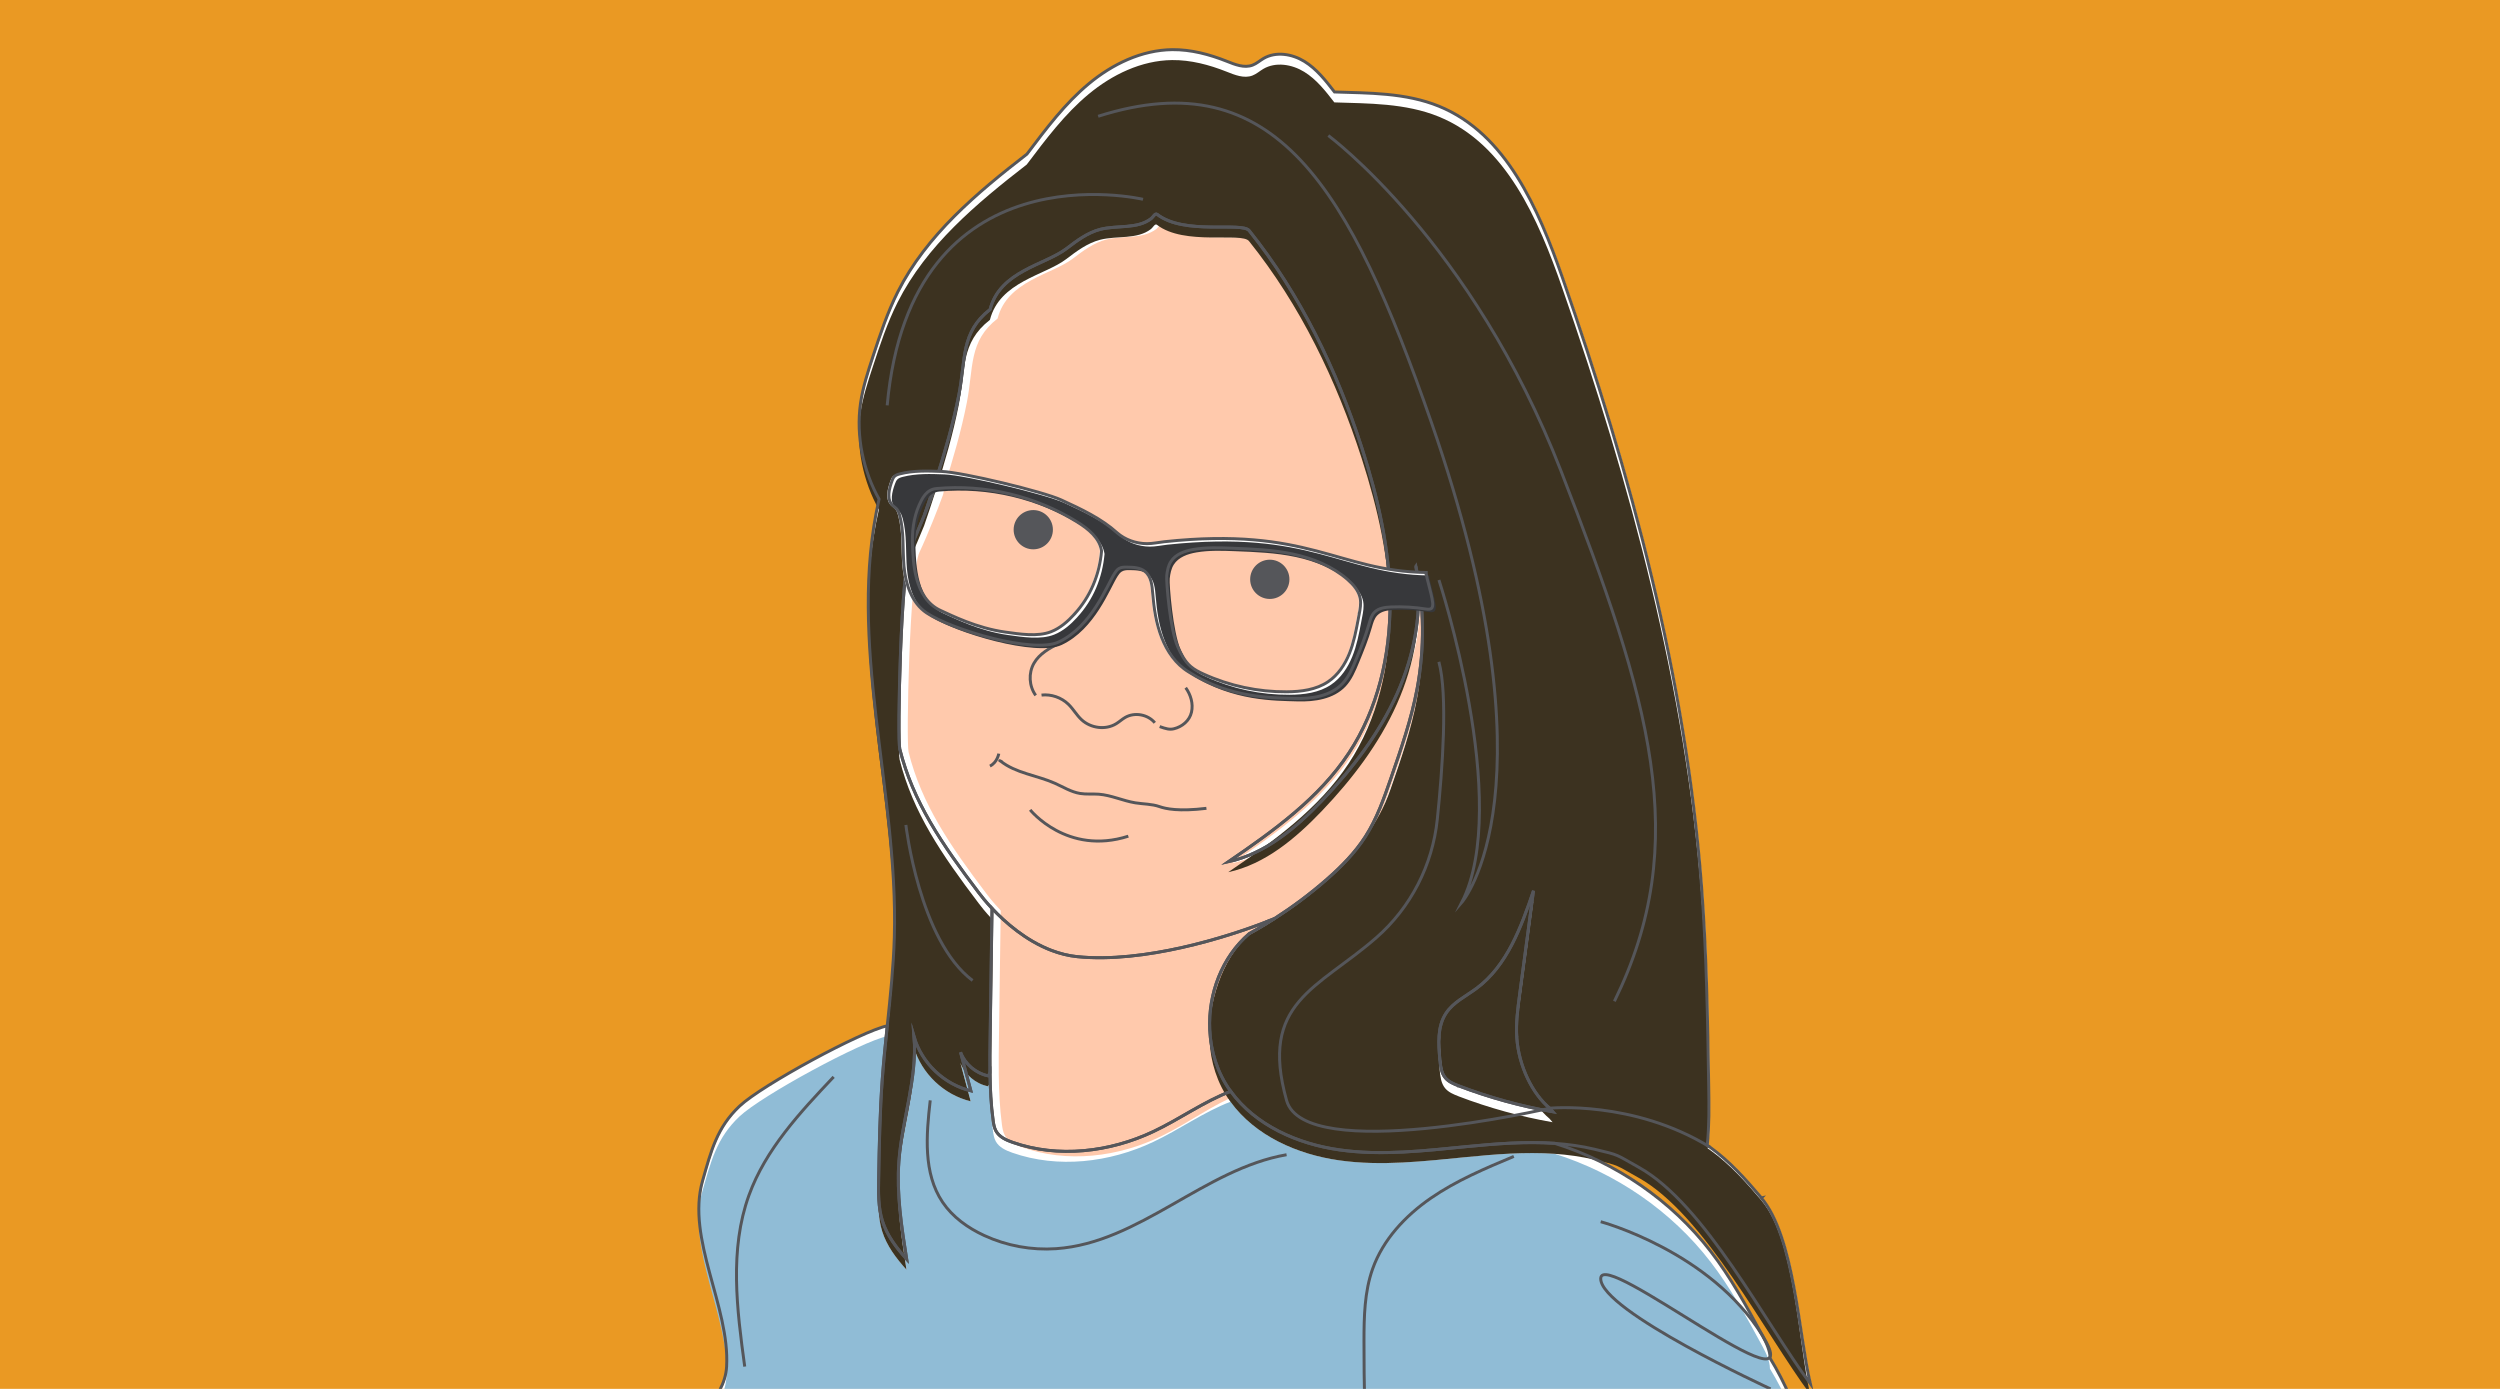 <?xml version="1.0" encoding="UTF-8"?>
<svg id="Layer_1" xmlns="http://www.w3.org/2000/svg" xmlns:xlink="http://www.w3.org/1999/xlink" version="1.1" viewBox="0 0 841.89 467.72">
  <!-- Generator: Adobe Illustrator 29.0.0, SVG Export Plug-In . SVG Version: 2.1.0 Build 186)  -->
  <defs>
    <style>
      .st0, .st1 {
        fill: none;
      }

      .st1, .st2 {
        stroke: #55565a;
        stroke-miterlimit: 10;
      }

      .st3 {
        fill: #ea9923;
      }

      .st4 {
        fill: #ffc9ac;
      }

      .st5 {
        fill: #37383b;
      }

      .st6 {
        fill: #fff;
      }

      .st7 {
        fill: #90bcd6;
      }

      .st2 {
        fill: #55565a;
      }

      .st8 {
        fill: #3c3220;
      }

      .st9 {
        clip-path: url(#clippath);
      }
    </style>
    <clipPath id="clippath">
      <rect class="st0" y="0" width="841.89" height="467.72"/>
    </clipPath>
  </defs>
  <g class="st9">
    <rect class="st3" y="0" width="841.89" height="467.72"/>
    <g>
      <rect class="st8" x="471.7" y="293.65" width="67.35" height="92.6"/>
      <g>
        <path class="st6" d="M315.53,161.85c-1.26,3.92-2.56,7.81-3.87,11.66,1.34-3.32,2.61-6.6,3.47-8.97.24-.65.35-1.58.41-2.69h-.01Z"/>
        <path class="st6" d="M426.35,311.34c1.09-.66,2.18-1.34,3.27-2.04-.81.34-1.7.7-2.68,1.08-.2.32-.4.64-.6.96h.01Z"/>
        <path class="st6" d="M477.19,190.67c2.47,14.47-.34,29.55-6.34,42.95-5.99,13.4-15.05,25.26-25.18,35.88-8.82,9.25-19.11,17.97-31.61,20.69,15.14-10.36,30.49-21.33,40.59-36.65,9.76-14.81,13.89-32.86,13.85-50.6s-4.04-35.26-9.5-52.14c-8.49-26.28-20.67-51.59-37.94-73.14-2.47-3.08-21.79,1.68-31.02-5.5-.65-.5-1.34.93-1.98,1.44-4.69,3.62-11.43,2.15-17.17,3.63-4.26,1.1-7.89,3.84-11.39,6.51-7.16,5.47-22.4,7.53-25.68,20.45-9.97,7.74-8.17,16.82-10.52,28.75-1.86,9.48-4.67,19.26-7.77,28.91-.05,1.1-.17,2.04-.41,2.69-.86,2.37-2.12,5.65-3.47,8.97-1.57,3.88-3.24,7.82-4.52,10.48-3.47,7.23-4.58,64.9-3.73,68.28,4.42,17.69,14.11,31.9,26.63,48.4.78,1.05,2.3,2.97,4.42,5.24,4.4,4.69,11.42,10.89,20.06,14.16,2.74,1.04,5.64,1.79,8.67,2.1,22.39,2.26,50.5-6.6,63.76-11.78.98-.38,1.87-.74,2.68-1.08,6.04-3.87,12.07-8.35,17.71-13.3,4.83-4.24,9.4-8.87,12.87-14.29,3.86-6.03,6.23-12.86,8.58-19.62,3.44-9.94,6.9-19.92,8.84-30.25,2.54-13.58,2.39-27.65-.43-41.17h0Z"/>
        <path class="st6" d="M606.8,492.79c2.35-1.77,1.98-5.36,1.24-8.21-2.48-9.59-6.43-18.75-11.57-27.2,0-2.56-1.29-5.26-2.56-7.6-5.32-9.76-10.66-19.57-17.45-28.37-13.22-17.15-31.9-29.93-52.55-36.4-9.77-.66-19.7.13-29.48,1.09-14.3,1.4-28.75,3.14-42.97,1.12-14.1-2-28.24-8.22-36.62-19.72-9.09,3.48-17.21,9.38-26.07,13.56-14.69,6.94-32.05,9-47.39,3.63-2.19-.76-4.48-1.81-5.6-3.83-.59-1.07-.79-2.31-.96-3.53-.73-5.32-.99-10.69-1.05-16.06-.16.37-.36.71-.64,1.01-4.16-.86-7.78-3.96-9.27-7.93,1.16,4.33,2.32,8.66,3.48,12.99-8.97-2.13-16.55-9.34-19.13-18.19,1.11,14.04-4.05,27.79-5.1,41.83-.83,11.05.89,22.11,2.61,33.06-3.44-3.8-6.63-8-8.17-12.89-1.43-4.54-1.36-9.4-1.27-14.17.2-11.28.41-22.58,1.24-33.83.44-5.91,1.05-11.81,1.66-17.71-8.62,1.82-42.12,19.89-49.72,27.03-7.67,7.22-9.62,15.1-12.5,25.23-5.54,19.47,9.23,42.29,8.11,62.5-.64,11.45-12.55,19.17-19.08,28.6-6.52,9.43-14.14,18.14-19.84,30.9,53.76-5.82,107.86-8.58,161.93-8.07,50.23.48,100.44,3.8,150.66,2.86,20.1-.37,40.18-1.43,60.25-2.48,11.54-.61,23.08-1.21,35.07.54-2.41-6.97-7.61-19.99-7.25-19.77h0Z"/>
        <path class="st6" d="M363.19,322.17c-3.03-.31-5.93-1.06-8.67-2.1-8.64-3.28-15.66-9.48-20.06-14.16-.17,11.67-.34,23.34-.51,35.01-.04,2.83-.08,5.66-.12,8.48-.06,3.95-.11,7.91-.06,11.87.07,5.37.33,10.74,1.05,16.06.17,1.21.37,2.46.96,3.53,1.12,2.03,3.42,3.07,5.6,3.83,15.34,5.36,32.69,3.31,47.39-3.63,8.86-4.18,16.98-10.08,26.07-13.56-.07-.1-.15-.19-.22-.29-4.27-5.97-6.5-13.15-6.84-20.45-.56-12.07,4.07-24.48,13.29-32.36,1.75-.95,3.52-1.99,5.29-3.06.19-.32.4-.64.6-.96-13.25,5.19-41.37,14.05-63.76,11.78h0Z"/>
        <path class="st6" d="M593.56,403.39c-5.29-6.23-10.78-12.4-17.43-17.15-.27-.19-.55-.37-.83-.55.7-6.56.61-13.24.5-19.85-.36-22.58-.72-45.19-2.44-67.71-5.34-70.02-23.74-138.47-46.87-204.78-8.04-23.06-18.9-48.33-41.51-57.57-11.27-4.61-23.85-4.42-35.2-4.81-2.96-3.83-6.01-7.75-10.14-10.29-4.12-2.54-9.62-3.44-13.79-.98-1.23.73-2.31,1.72-3.65,2.23-2.81,1.08-5.92-.2-8.72-1.31-5.84-2.32-12.04-3.96-18.32-3.9-10.34.11-20.21,4.9-28.16,11.51-7.95,6.61-14.24,14.97-20.8,23.67-16.9,13.09-33.85,27.3-43.48,46.39-3.5,6.94-5.94,14.36-8.37,21.75-1.7,5.17-3.4,10.37-4.18,15.75-1.62,11.21,1,22.99,6.24,32.3-10.99,48.14,6.53,98.06,5.14,147.41-.28,10.02-1.34,19.98-2.39,29.96-.62,5.9-1.23,11.8-1.66,17.71-.83,11.26-1.04,22.55-1.24,33.83-.09,4.76-.16,9.62,1.27,14.17,1.54,4.89,4.73,9.09,8.17,12.89-1.72-10.95-3.44-22.01-2.61-33.06,1.06-14.04,6.22-27.79,5.1-41.83,2.58,8.85,10.16,16.05,19.13,18.19-1.16-4.33-2.32-8.66-3.48-12.99,1.49,3.98,5.11,7.08,9.27,7.93.28-.3.48-.64.64-1.01-.05-3.96,0-7.92.06-11.87.04-2.83.08-5.66.12-8.48.17-11.67.34-23.34.51-35.01-2.13-2.27-3.64-4.18-4.42-5.24-12.52-16.5-22.21-30.71-26.63-48.4-.84-3.38.27-61.05,3.73-68.28,1.27-2.65,2.95-6.6,4.52-10.48,1.31-3.85,2.62-7.74,3.87-11.66,3.1-9.65,5.91-19.42,7.77-28.91,2.35-11.93.54-21.01,10.52-28.75,3.28-12.92,18.52-14.98,25.68-20.45,3.5-2.67,7.13-5.4,11.39-6.51,5.74-1.48,12.48,0,17.17-3.63.65-.5,1.34-1.94,1.98-1.44,9.23,7.18,28.55,2.41,31.02,5.5,17.27,21.55,29.45,46.86,37.94,73.14,5.45,16.88,9.46,34.4,9.5,52.14s-4.09,35.78-13.85,50.6c-10.09,15.33-25.44,26.29-40.59,36.65,12.49-2.71,22.78-11.44,31.61-20.69,10.14-10.63,19.19-22.48,25.18-35.88,5.99-13.4,8.81-28.48,6.34-42.95,2.82,13.52,2.97,27.59.43,41.17-1.93,10.34-5.39,20.32-8.84,30.25-2.34,6.76-4.72,13.59-8.58,19.62-3.47,5.42-8.04,10.04-12.87,14.29-5.63,4.95-11.67,9.43-17.71,13.3-1.09.7-2.18,1.38-3.27,2.04-1.77,1.07-3.54,2.1-5.29,3.06-9.22,7.88-13.85,20.3-13.29,32.36.34,7.3,2.57,14.48,6.84,20.45.07.1.15.19.22.29,8.38,11.5,22.51,17.72,36.62,19.72,14.22,2.02,28.67.28,42.97-1.12,9.78-.96,19.71-1.75,29.48-1.09,4.51.31,8.98.92,13.4,1.97,8.85,2.11,7,1.67,14.95,6.09,22.22,12.36,42.6,52.5,57.78,72.9-3.91-16.69-5.39-49.49-16.48-62.57l.03-.03ZM491.61,365.67c-1.67-.64-3.39-1.35-4.53-2.73-1.34-1.63-1.6-3.87-1.8-5.97-.52-5.4-.92-11.28,2.08-15.79,2.44-3.67,6.64-5.67,10.19-8.29,10.39-7.68,15.09-20.68,19.24-32.91-1.55,11.61-3.1,23.22-4.65,34.83-.65,4.85-1.3,9.74-.97,14.62.65,9.64,5.28,18.95,11.08,23.78.33.42.67.82,1.03,1.2-10.8-1.9-21.42-4.82-31.66-8.73h0Z"/>
      </g>
      <g>
        <path class="st0" d="M315.09,165.36c-1.26,3.92-2.56,7.81-3.87,11.66,1.34-3.32,2.61-6.6,3.47-8.97.24-.65.35-1.58.41-2.69h-.01Z"/>
        <path class="st0" d="M425.92,314.86c1.09-.66,2.18-1.34,3.27-2.04-.81.34-1.7.7-2.68,1.08-.2.32-.4.64-.6.96h.01Z"/>
        <path class="st0" d="M510.73,352.93c-.33-4.88.32-9.77.97-14.62,1.55-11.61,3.1-23.22,4.65-34.83-4.16,12.23-8.86,25.23-19.24,32.91-3.54,2.62-7.75,4.62-10.19,8.29-3,4.52-2.6,10.4-2.08,15.79.2,2.1.46,4.34,1.8,5.97,1.13,1.38,2.86,2.09,4.53,2.73,10.24,3.91,20.86,6.83,31.66,8.73-.35-.39-.7-.78-1.03-1.2-5.8-4.84-10.43-14.15-11.08-23.78h.01Z"/>
        <path class="st4" d="M477.31,192.52c2.44,14.27-.34,29.13-6.25,42.35-5.91,13.22-14.84,24.9-24.83,35.38-8.7,9.12-18.84,17.72-31.16,20.4,14.93-10.22,30.07-21.03,40.02-36.14,9.62-14.61,13.69-32.4,13.66-49.89s-3.99-34.77-9.37-51.41c-8.37-25.91-20.38-50.86-37.41-72.11-2.44-3.04-21.48,1.66-30.58-5.42-.64-.5-1.32.92-1.96,1.42-4.62,3.57-11.27,2.12-16.93,3.58-4.2,1.09-7.78,3.78-11.23,6.42-7.06,5.39-22.08,7.42-25.32,20.16-9.83,7.63-8.05,16.58-10.37,28.35-1.84,9.35-4.61,18.99-7.66,28.5-.05,1.09-.17,2.01-.4,2.65-.85,2.34-2.09,5.57-3.42,8.85-1.55,3.82-3.2,7.71-4.45,10.33-3.42,7.13-4.51,63.99-3.68,67.33,4.36,17.44,13.91,31.45,26.25,47.72.77,1.04,2.26,2.93,4.36,5.16,4.33,4.62,11.26,10.74,19.78,13.97,2.7,1.03,5.56,1.77,8.55,2.07,22.07,2.23,49.79-6.5,62.86-11.62.96-.38,1.84-.73,2.64-1.06,5.95-3.82,11.9-8.23,17.46-13.11,4.76-4.19,9.27-8.75,12.69-14.09,3.8-5.94,6.15-12.68,8.46-19.35,3.4-9.8,6.8-19.64,8.71-29.83,2.5-13.39,2.36-27.26-.42-40.59v-.02Z"/>
        <path class="st7" d="M606.36,496.3c2.35-1.77,1.98-5.36,1.24-8.21-2.48-9.59-6.43-18.75-11.57-27.2,0-2.56-1.29-5.26-2.56-7.6-5.32-9.76-10.66-19.57-17.45-28.37-13.22-17.15-31.9-29.93-52.55-36.4-9.77-.66-19.7.13-29.48,1.09-14.3,1.4-28.75,3.14-42.97,1.12-14.1-2-28.24-8.22-36.62-19.72-9.09,3.48-17.21,9.38-26.07,13.56-14.69,6.94-32.05,9-47.39,3.63-2.19-.76-4.48-1.81-5.6-3.83-.59-1.07-.79-2.31-.96-3.53-.73-5.32-.99-10.69-1.05-16.06-.16.37-.36.71-.64,1.01-4.16-.86-7.78-3.96-9.27-7.93,1.16,4.33,2.32,8.66,3.48,12.99-8.97-2.13-16.55-9.34-19.13-18.19,1.11,14.04-4.05,27.79-5.1,41.83-.83,11.05.89,22.11,2.61,33.06-3.44-3.8-6.63-8-8.17-12.89-1.43-4.54-1.36-9.4-1.27-14.17.2-11.28.41-22.58,1.24-33.83.44-5.91,1.05-11.81,1.66-17.71-8.62,1.82-42.12,19.89-49.72,27.03-7.67,7.22-9.62,15.1-12.5,25.23-5.54,19.47,9.23,42.29,8.11,62.5-.64,11.45-12.55,19.17-19.08,28.6-6.52,9.43-14.14,18.14-19.84,30.9,53.76-5.82,107.86-8.58,161.93-8.07,50.23.48,100.44,3.8,150.66,2.86,20.1-.37,40.18-1.43,60.25-2.48,11.54-.61,23.08-1.21,35.07.54-2.41-6.97-7.61-19.99-7.25-19.77h0Z"/>
        <path class="st4" d="M365.76,321.4c-3.03-.32-5.93-1.1-8.67-2.18-8.64-3.4-15.66-9.83-20.06-14.7-.17,12.11-.34,24.22-.51,36.33-.04,2.93-.08,5.87-.12,8.8-.06,4.1-.11,8.21-.06,12.31.07,5.58.33,11.14,1.05,16.66.17,1.26.37,2.55.96,3.66,1.12,2.1,3.42,3.18,5.6,3.98,15.34,5.56,32.69,3.43,47.39-3.77,8.86-4.34,16.98-10.45,26.07-14.07-.07-.1-.15-.2-.22-.3-4.27-6.2-6.5-13.64-6.84-21.22-.56-12.52,4.07-25.4,13.29-33.58,1.75-.99,3.52-2.06,5.29-3.17.19-.34.4-.66.6-1-13.25,5.38-41.37,14.58-63.76,12.23v.02Z"/>
        <path class="st8" d="M593.34,404.45c-5.29-6.23-10.78-12.4-17.43-17.15-.27-.19-.55-.37-.83-.55.7-6.56.38-10.78.28-17.4-.36-22.58-.72-45.19-2.44-67.71-5.34-70.02-23.74-138.47-46.87-204.78-8.04-23.06-18.9-48.33-41.51-57.57-11.27-4.61-23.85-4.42-35.2-4.81-2.96-3.83-6.01-7.75-10.14-10.29-4.12-2.54-9.62-3.44-13.79-.98-1.23.73-2.31,1.72-3.65,2.23-2.81,1.08-5.92-.2-8.72-1.31-5.84-2.32-12.04-3.96-18.32-3.9-10.34.11-20.21,4.9-28.16,11.51-7.95,6.61-14.24,14.97-20.8,23.67-16.9,13.09-33.85,27.3-43.48,46.39-3.5,6.94-5.94,14.36-8.37,21.75-1.7,5.17-3.4,10.37-4.18,15.75-1.62,11.21,1,22.99,6.24,32.3-10.99,48.14,6.53,98.06,5.14,147.41-.28,10.02-1.34,19.98-2.39,29.96-.62,5.9-1.23,11.8-1.66,17.71-.83,11.26-1.04,22.55-1.24,33.83-.09,4.76-.16,9.62,1.27,14.17,1.54,4.89,4.73,9.09,8.17,12.89-1.72-10.95-3.44-22.01-2.61-33.06,1.06-14.04,6.22-27.79,5.1-41.83,2.58,8.85,10.16,16.05,19.13,18.19-1.16-4.33-2.32-8.66-3.48-12.99,1.49,3.98,5.11,7.08,9.27,7.93.28-.3.48-.64.64-1.01-.05-3.96,0-7.92.06-11.87.04-2.83.08-5.66.12-8.48.17-11.67.34-23.34.51-35.01-2.13-2.27-3.64-4.18-4.42-5.24-12.52-16.5-22.21-30.71-26.63-48.4-.84-3.38.27-61.05,3.73-68.28,1.27-2.65,2.95-6.6,4.52-10.48,1.31-3.85,2.62-7.74,3.87-11.66,3.1-9.65,5.91-19.42,7.77-28.91,2.35-11.93.54-21.01,10.52-28.75,3.28-12.92,18.52-14.98,25.68-20.45,3.5-2.67,7.13-5.4,11.39-6.51,5.74-1.48,12.48,0,17.17-3.63.65-.5,1.34-1.94,1.98-1.44,9.23,7.18,28.55,2.41,31.02,5.5,17.27,21.55,29.45,46.86,37.94,73.14,5.45,16.88,9.46,34.4,9.5,52.14s-4.09,35.78-13.85,50.6c-10.09,15.33-25.44,26.29-40.59,36.65,12.49-2.71,22.78-11.44,31.61-20.69,10.14-10.63,19.19-22.48,25.18-35.88,5.99-13.4,8.81-28.48,6.34-42.95,2.82,13.52,2.97,27.59.43,41.17-1.93,10.34-5.39,20.32-8.84,30.25-2.34,6.76-4.72,10.59-8.58,16.62-3.47,5.42-8.04,10.04-12.87,14.29-5.63,4.95-11.67,9.43-17.71,13.3-1.09.7-2.18,1.38-3.27,2.04-1.77,1.07-3.54,2.1-5.29,3.06-9.22,7.88-13.85,23.3-13.29,35.37.34,7.3,2.57,14.48,6.84,20.45.07.1.15.19.22.29,8.38,11.5,22.51,17.72,36.62,19.72,14.22,2.02,28.67.28,42.97-1.12,9.78-.96,19.71-1.75,29.48-1.09,4.51.31,8.98.92,13.4,1.97,8.85,2.11,7,1.67,14.95,6.09,22.22,12.36,42.6,52.5,57.78,72.9-3.91-16.69-5.17-51.95-16.25-65.03l.02-.03ZM491.17,369.18c-1.67-.64-3.39-1.35-4.53-2.73-1.34-1.63-1.6-3.87-1.8-5.97-.52-5.4-.92-11.28,2.08-15.79,2.44-3.67,6.64-5.67,10.19-8.29,10.39-7.68,15.09-20.68,19.24-32.91-1.55,11.61-3.1,23.22-4.65,34.83-.65,4.85-1.3,9.74-.97,14.62.65,9.64,5.28,18.95,11.08,23.78.33.42.67.82,1.03,1.2-10.8-1.9-21.42-4.82-31.66-8.73h-.01Z"/>
      </g>
      <g>
        <path class="st1" d="M315.15,161.85c-1.26,3.92-2.56,7.81-3.87,11.66,1.34-3.32,2.61-6.6,3.47-8.97.24-.65.35-1.58.41-2.69h-.01Z"/>
        <path class="st1" d="M425.97,311.34c1.09-.66,2.18-1.34,3.27-2.04-.81.34-1.7.7-2.68,1.08-.2.32-.4.64-.6.96h.01Z"/>
        <path class="st1" d="M510.79,349.42c-.33-4.88.32-9.77.97-14.62,1.55-11.61,3.1-23.22,4.65-34.83-4.16,12.23-8.86,25.23-19.24,32.91-3.54,2.62-7.75,4.62-10.19,8.29-3,4.52-2.6,10.4-2.08,15.79.2,2.1.46,4.34,1.8,5.97,1.13,1.38,2.86,2.09,4.53,2.73,10.24,3.91,20.86,6.83,31.66,8.73-.35-.39-.7-.78-1.03-1.2-5.8-4.84-10.43-14.15-11.08-23.78h.01Z"/>
        <path class="st1" d="M476.81,190.67c2.47,14.47-.34,29.55-6.34,42.95s-15.05,25.26-25.18,35.88c-8.82,9.25-19.11,17.97-31.61,20.69,15.14-10.36,30.49-21.33,40.59-36.65,9.76-14.81,13.89-32.86,13.85-50.6s-4.04-35.26-9.5-52.14c-8.49-26.28-20.67-51.59-37.94-73.14-2.47-3.08-21.79,1.68-31.02-5.5-.65-.5-1.34.93-1.98,1.44-4.69,3.62-11.43,2.15-17.17,3.63-4.26,1.1-7.89,3.84-11.39,6.51-7.16,5.47-22.4,7.53-25.68,20.45-9.97,7.74-8.17,16.82-10.52,28.75-1.86,9.48-4.67,19.26-7.77,28.91-.05,1.1-.17,2.04-.41,2.69-.86,2.37-2.12,5.65-3.47,8.97-1.57,3.88-3.24,7.82-4.52,10.48-3.47,7.23-4.58,64.9-3.73,68.28,4.42,17.69,14.11,31.9,26.63,48.4.78,1.05,2.3,2.97,4.42,5.24,4.4,4.69,11.42,10.89,20.06,14.16,2.74,1.04,5.64,1.79,8.67,2.1,22.39,2.26,50.5-6.6,63.76-11.78.98-.38,1.87-.74,2.68-1.08,6.04-3.87,12.07-8.35,17.71-13.3,4.83-4.24,9.4-8.87,12.87-14.29,3.86-6.03,6.23-12.86,8.58-19.62,3.44-9.94,6.9-19.92,8.84-30.25,2.54-13.58,2.39-27.65-.43-41.17h0Z"/>
        <path class="st1" d="M606.42,492.79c2.35-1.77,1.98-5.36,1.24-8.21-2.48-9.59-6.43-18.75-11.57-27.2,0-2.56-1.29-5.26-2.56-7.6-5.32-9.76-10.66-19.57-17.45-28.37-13.22-17.15-31.9-29.93-52.55-36.4-9.77-.66-19.7.13-29.48,1.09-14.3,1.4-28.75,3.14-42.97,1.12-14.1-2-28.24-8.22-36.62-19.72-9.09,3.48-17.21,9.38-26.07,13.56-14.69,6.94-32.05,9-47.39,3.63-2.19-.76-4.48-1.81-5.6-3.83-.59-1.07-.79-2.31-.96-3.53-.73-5.32-.99-10.69-1.05-16.06-.16.37-.36.71-.64,1.01-4.16-.86-7.78-3.96-9.27-7.93,1.16,4.33,2.32,8.66,3.48,12.99-8.97-2.13-16.55-9.34-19.13-18.19,1.11,14.04-4.05,27.79-5.1,41.83-.83,11.05.89,22.11,2.61,33.06-3.44-3.8-6.63-8-8.17-12.89-1.43-4.54-1.36-9.4-1.27-14.17.2-11.28.41-22.58,1.24-33.83.44-5.91,1.05-11.81,1.66-17.71-8.62,1.82-42.12,19.89-49.72,27.03-7.67,7.22-9.62,15.1-12.5,25.23-5.54,19.47,9.23,42.29,8.11,62.5-.64,11.45-12.55,19.17-19.08,28.6-6.52,9.43-14.14,18.14-19.84,30.9,53.76-5.82,107.86-8.58,161.93-8.07,50.23.48,100.44,3.8,150.66,2.86,20.1-.37,40.18-1.43,60.25-2.48,11.54-.61,23.08-1.21,35.07.54-2.41-6.97-7.61-19.99-7.25-19.77h0Z"/>
        <path class="st1" d="M362.81,322.17c-3.03-.31-5.93-1.06-8.67-2.1-8.64-3.28-15.66-9.48-20.06-14.16-.17,11.67-.34,23.34-.51,35.01-.04,2.83-.08,5.66-.12,8.48-.06,3.95-.11,7.91-.06,11.87.07,5.37.33,10.74,1.05,16.06.17,1.21.37,2.46.96,3.53,1.12,2.03,3.42,3.07,5.6,3.83,15.34,5.36,32.69,3.31,47.39-3.63,8.86-4.18,16.98-10.08,26.07-13.56-.07-.1-.15-.19-.22-.29-4.27-5.97-6.5-13.15-6.84-20.45-.56-12.07,4.07-24.48,13.29-32.36,1.75-.95,3.52-1.99,5.29-3.06.19-.32.4-.64.6-.96-13.25,5.19-41.37,14.05-63.76,11.78h0Z"/>
        <path class="st1" d="M593.18,403.39c-5.29-6.23-10.78-12.4-17.43-17.15-.27-.19-.55-.37-.83-.55.7-6.56.61-13.24.5-19.85-.36-22.58-.72-45.19-2.44-67.71-5.34-70.02-23.74-138.47-46.87-204.78-8.04-23.06-18.9-48.33-41.51-57.57-11.27-4.61-23.85-4.42-35.2-4.81-2.96-3.83-6.01-7.75-10.14-10.29-4.12-2.54-9.62-3.44-13.79-.98-1.23.73-2.31,1.72-3.65,2.23-2.81,1.08-5.92-.2-8.72-1.31-5.84-2.32-12.04-3.96-18.32-3.9-10.34.11-20.21,4.9-28.16,11.51-7.95,6.61-14.24,14.97-20.8,23.67-16.9,13.09-33.85,27.3-43.48,46.39-3.5,6.94-5.94,14.36-8.37,21.75-1.7,5.17-3.4,10.37-4.18,15.75-1.62,11.21,1,22.99,6.24,32.3-10.99,48.14,6.53,98.06,5.14,147.41-.28,10.02-1.34,19.98-2.39,29.96-.62,5.9-1.23,11.8-1.66,17.71-.83,11.26-1.04,22.55-1.24,33.83-.09,4.76-.16,9.62,1.27,14.17,1.54,4.89,4.73,9.09,8.17,12.89-1.72-10.95-3.44-22.01-2.61-33.06,1.06-14.04,6.22-27.79,5.1-41.83,2.58,8.85,10.16,16.05,19.13,18.19-1.16-4.33-2.32-8.66-3.48-12.99,1.49,3.98,5.11,7.08,9.27,7.93.28-.3.48-.64.64-1.01-.05-3.96,0-7.92.06-11.87.04-2.83.08-5.66.12-8.48.17-11.67.34-23.34.51-35.01-2.13-2.27-3.64-4.18-4.42-5.24-12.52-16.5-22.21-30.71-26.63-48.4-.84-3.38.27-61.05,3.73-68.28,1.27-2.65,2.95-6.6,4.52-10.48,1.31-3.85,2.62-7.74,3.87-11.66,3.1-9.65,5.91-19.42,7.77-28.91,2.35-11.93.54-21.01,10.52-28.75,3.28-12.92,18.52-14.98,25.68-20.45,3.5-2.67,7.13-5.4,11.39-6.51,5.74-1.48,12.48,0,17.17-3.63.65-.5,1.34-1.94,1.98-1.44,9.23,7.18,28.55,2.41,31.02,5.5,17.27,21.55,29.45,46.86,37.94,73.14,5.45,16.88,9.46,34.4,9.5,52.14s-4.09,35.78-13.85,50.6c-10.09,15.33-25.44,26.29-40.59,36.65,12.49-2.71,22.78-11.44,31.61-20.69,10.14-10.63,19.19-22.48,25.18-35.88s8.81-28.48,6.34-42.95c2.82,13.52,2.97,27.59.43,41.17-1.93,10.34-5.39,20.32-8.84,30.25-2.34,6.76-4.72,13.59-8.58,19.62-3.47,5.42-8.04,10.04-12.87,14.29-5.63,4.95-11.67,9.43-17.71,13.3-1.09.7-2.18,1.38-3.27,2.04-1.77,1.07-3.54,2.1-5.29,3.06-9.22,7.88-13.85,20.3-13.29,32.36.34,7.3,2.57,14.48,6.84,20.45.07.1.15.19.22.29,8.38,11.5,22.51,17.72,36.62,19.72,14.22,2.02,28.67.28,42.97-1.12,9.78-.96,19.71-1.75,29.48-1.09,4.51.31,8.98.92,13.4,1.97,8.85,2.11,7,1.67,14.95,6.09,22.22,12.36,42.6,52.5,57.78,72.9-3.91-16.69-5.39-49.49-16.48-62.57l.03-.03ZM491.23,365.67c-1.67-.64-3.39-1.35-4.53-2.73-1.34-1.63-1.6-3.87-1.8-5.97-.52-5.4-.92-11.28,2.08-15.79,2.44-3.67,6.64-5.67,10.19-8.29,10.39-7.68,15.09-20.68,19.24-32.91-1.55,11.61-3.1,23.22-4.65,34.83-.65,4.85-1.3,9.74-.97,14.62.65,9.64,5.28,18.95,11.08,23.78.33.42.67.82,1.03,1.2-10.8-1.9-21.42-4.82-31.66-8.73h-.01Z"/>
      </g>
      <path class="st1" d="M280.74,362.64c-11.31,11.96-22.91,24.39-28.52,39.86-6.63,18.28-4.07,38.44-1.43,57.71"/>
      <path class="st1" d="M509.79,389.43c-9.64,4.04-19.35,8.12-27.95,14.06s-16.1,13.96-19.6,23.81c-2.75,7.74-2.9,16.12-2.91,24.34-.01,14.28.31,28.57.97,42.83"/>
      <path class="st1" d="M433.26,388.86c-27.73,4.81-49.51,29.69-77.59,31.64-8.28.58-16.69-.96-24.23-4.44-5.5-2.54-10.63-6.19-14.02-11.22-6.57-9.76-5.5-22.59-4.16-34.29"/>
      <path class="st1" d="M406.27,272.21c-9.42,1.14-13.78.13-15.78-.57-2.6-.92-5.44-.84-8.16-1.28-4.18-.68-8.12-2.59-12.34-2.91-2.09-.15-4.21.09-6.28-.25-3.03-.5-5.71-2.2-8.52-3.45-6.06-2.68-13.14-3.37-18.23-7.45-1.17-.54,1.17.54,0,0"/>
      <path class="st1" d="M480.14,203.83c-5.6-.67-11.26-.75-16.88-.24"/>
      <path class="st1" d="M390.53,244.68c2.13.75,3.31,1.09,4.75.75,2.83-.67,5.31-2.75,5.96-5.59s-.24-5.88-1.95-8.24"/>
      <path class="st1" d="M348.78,234.17c-2.25-3.09-2.49-7.51-.59-10.82,1.85-3.23,5.31-5.14,8.65-6.79"/>
      <path class="st1" d="M388.89,243.4c-2.33-2.82-6.76-3.63-9.94-1.82-1.08.62-2,1.49-3.07,2.14-3.58,2.2-8.57,1.51-11.65-1.34-1.67-1.55-2.8-3.61-4.43-5.2-2.37-2.3-5.78-3.47-9.06-3.11"/>
      <path class="st1" d="M484.57,195.32s24.65,75.37,7.68,108.61c0,0,32.95-37.7-10.31-161.94-27.34-78.52-52.36-121.8-112.13-102.83"/>
      <path class="st1" d="M305.06,277.8s4.49,38.91,22.46,52.39"/>
      <path class="st1" d="M384.92,67.12s-78.21-18.47-86.15,69.39"/>
      <path class="st1" d="M447.32,45.65s48.42,35.76,78.37,112.98,44.43,124.67,17.97,178.56"/>
      <path class="st1" d="M575.75,386.24c-25.82-15.82-53.89-13.04-53.89-13.04,0,0-82.51,19.1-88.6-2.63-9.27-33.05,10.39-37.52,30.19-54.78,11.67-10.18,18.97-24.48,20.57-39.88,1.76-16.98,3.56-41.88.53-53.04"/>
      <path class="st1" d="M596.25,467.72s-57.2-26.28-57.2-37.12,71.93,47.55,54.48,19.17-54.48-38.35-54.48-38.35"/>
      <circle class="st2" cx="347.96" cy="178.38" r="6.11"/>
      <circle class="st2" cx="427.61" cy="195.09" r="6.11"/>
      <path class="st6" d="M479.74,192.79c-29.74-.4-39.6-15.56-88.21-10.36-1.94.21-3.85.65-5.8.65-3.73,0-7.44-1.35-10.05-3.64-5.42-4.89-12.16-8.01-18.79-11.06-6.27-2.88-33.3-9.35-40.38-9.62-4.7-.18-9.48-.35-14.04.83-.67.17-1.36.39-1.84.89-.38.4-.58.93-.77,1.44-1.02,2.75-1.89,6.23.2,8.28.44.43.99.76,1.39,1.22.51.59.77,1.35.98,2.11,1.51,5.52.96,11.38,1.45,17.09.51,6.01,2.57,12.4,7.59,15.76,8.61,5.76,35.95,13.84,44.51,9.81,11.25-5.29,16.17-18.96,18.88-23.19.38-.59.8-1.18,1.4-1.54.81-.49,1.81-.49,2.75-.47,2.1.03,4.37.12,6.01,1.43,2.14,1.7,2.42,4.78,2.63,7.51.4,5,1.16,10.03,2.98,14.71,1.82,4.68,4.77,9.02,9.14,11.65,13.95,8.93,28.14,8.67,35.59,8.91,5.83.19,12.21-.78,16.22-5.01,2.14-2.26,3.36-5.21,4.54-8.09,1.59-3.88,3.19-7.78,4.33-11.82.42-1.46.81-3.02,1.88-4.1,1.39-1.41,3.54-1.68,5.52-1.77,3.96-.17,7.94.06,11.86.69.7.11,1.56.17,1.96-.4.16-.22.21-.5.25-.77.34-2.03-2.32-9.7-2.17-11.12v-.02ZM361.22,206.89c-2.21,2.4-4.72,4.62-7.75,5.82-4.55,1.81-10.63.82-15.48.15-9.7-1.35-18.13-5.64-21.74-7.26-9.1-4.1-9.26-16.91-9.49-21.62-.23-4.7.3-9.51,2.2-13.82.99-2.24,2.45-5.32,5.78-5.63,16.49-1.53,33.45,2.49,47.5,11.26,3.74,2.33,7.53,5.37,8.18,9.77-.71,7.99-3.77,15.43-9.21,21.32h0ZM457.17,206.81c-.11.57-.22,1.14-.32,1.71-.75,3.93-1.5,7.89-3,11.6s-3.82,7.2-7.13,9.44c-4.03,2.73-9.11,3.38-13.98,3.41-9.62.07-19.25-1.99-28-5.98-1.51-.69-3.01-1.44-4.27-2.52-2.04-1.75-3.31-4.21-4.41-6.66-2.62-5.83-3.9-22.09-3.69-23.97.18-1.64.49-3.31,1.37-4.7,1.59-2.52,4.69-3.61,7.63-4.11,4.28-.73,8.65-.58,12.98-.41,6.86.26,13.76.53,20.48,1.96,6.72,1.43,13.3,4.09,18.47,8.61,1.95,1.71,3.76,3.81,4.22,6.36.32,1.74-.01,3.52-.34,5.25h-.01Z"/>
      <path class="st5" d="M481.28,193.79c-29.74-.4-39.6-15.56-88.21-10.36-1.94.21-3.85.65-5.8.65-3.73,0-7.44-1.35-10.05-3.64-5.42-4.89-12.16-8.01-18.79-11.06-6.27-2.88-33.3-9.35-40.38-9.62-4.7-.18-9.48-.35-14.04.83-.67.17-1.36.39-1.84.89-.38.4-.58.93-.77,1.44-1.02,2.75-1.89,6.23.2,8.28.44.43.99.76,1.39,1.22.51.59.77,1.35.98,2.11,1.51,5.52.96,11.38,1.45,17.09.51,6.01,2.57,12.4,7.59,15.76,8.61,5.76,35.95,13.84,44.51,9.81,11.25-5.29,16.17-18.96,18.88-23.19.38-.59.8-1.18,1.4-1.54.81-.49,1.81-.49,2.75-.47,2.1.03,4.37.12,6.01,1.43,2.14,1.7,2.42,4.78,2.63,7.51.4,5,1.16,10.03,2.98,14.71,1.82,4.68,4.77,9.02,9.14,11.65,13.95,8.93,28.14,8.67,35.59,8.91,5.83.19,12.21-.78,16.22-5.01,2.14-2.26,3.36-5.21,4.54-8.09,1.59-3.88,3.19-7.78,4.33-11.82.42-1.46.81-3.02,1.88-4.1,1.39-1.41,3.54-1.68,5.52-1.77,3.96-.17,7.94.06,11.86.69.7.11,1.56.17,1.96-.4.16-.22.21-.5.25-.77.34-2.03-2.32-9.7-2.17-11.12v-.02ZM362.76,207.89c-2.21,2.4-4.72,4.62-7.75,5.82-4.55,1.81-10.63.82-15.48.15-9.7-1.35-18.13-5.64-21.74-7.26-9.1-4.1-9.26-16.91-9.49-21.62-.23-4.7.3-9.51,2.2-13.82.99-2.24,2.45-5.32,5.78-5.63,16.49-1.53,33.45,2.49,47.5,11.26,3.74,2.33,7.53,5.37,8.18,9.77-.71,7.99-3.77,15.43-9.21,21.32h0ZM458.71,207.81c-.11.57-.22,1.14-.32,1.71-.75,3.93-1.5,7.89-3,11.6s-3.82,7.2-7.13,9.44c-4.03,2.73-9.11,3.38-13.98,3.41-9.62.07-19.25-1.99-28-5.98-1.51-.69-3.01-1.44-4.27-2.52-2.04-1.75-3.31-4.21-4.41-6.66-2.62-5.83-3.9-22.09-3.69-23.97.18-1.64.49-3.31,1.37-4.7,1.59-2.52,4.69-3.61,7.63-4.11,4.28-.73,8.65-.58,12.98-.41,6.86.26,13.76.53,20.48,1.96,6.72,1.43,13.3,4.09,18.47,8.61,1.95,1.71,3.76,3.81,4.22,6.36.32,1.74-.01,3.52-.34,5.25h-.01Z"/>
      <path class="st1" d="M480.28,192.79c-29.74-.4-39.6-15.56-88.21-10.36-1.94.21-3.85.65-5.8.65-3.73,0-7.44-1.35-10.05-3.64-5.42-4.89-12.16-8.01-18.79-11.06-6.27-2.88-33.3-9.35-40.38-9.62-4.7-.18-9.48-.35-14.04.83-.67.17-1.36.39-1.84.89-.38.4-.58.93-.77,1.44-1.02,2.75-1.89,6.23.2,8.28.44.43.99.76,1.39,1.22.51.59.77,1.35.98,2.11,1.51,5.52.96,11.38,1.45,17.09.51,6.01,2.57,12.4,7.59,15.76,8.61,5.76,35.95,13.84,44.51,9.81,11.25-5.29,16.17-18.96,18.88-23.19.38-.59.8-1.18,1.4-1.54.81-.49,1.81-.49,2.75-.47,2.1.03,4.37.12,6.01,1.43,2.14,1.7,2.42,4.78,2.63,7.51.4,5,1.16,10.03,2.98,14.71,1.82,4.68,4.77,9.02,9.14,11.65,13.95,8.93,28.14,8.67,35.59,8.91,5.83.19,12.21-.78,16.22-5.01,2.14-2.26,3.36-5.21,4.54-8.09,1.59-3.88,3.19-7.78,4.33-11.82.42-1.46.81-3.02,1.88-4.1,1.39-1.41,3.54-1.68,5.52-1.77,3.96-.17,7.94.06,11.86.69.7.11,1.56.17,1.96-.4.16-.22.21-.5.25-.77.34-2.03-2.32-9.7-2.17-11.12v-.02ZM361.76,206.89c-2.21,2.4-4.72,4.62-7.75,5.82-4.55,1.81-10.63.82-15.48.15-9.7-1.35-18.13-5.64-21.74-7.26-9.1-4.1-9.26-16.91-9.49-21.62-.23-4.7.3-9.51,2.2-13.82.99-2.24,2.45-5.32,5.78-5.63,16.49-1.53,33.45,2.49,47.5,11.26,3.74,2.33,7.53,5.37,8.18,9.77-.71,7.99-3.77,15.43-9.21,21.32h0ZM457.71,206.81c-.11.57-.22,1.14-.32,1.71-.75,3.93-1.5,7.89-3,11.6s-3.82,7.2-7.13,9.44c-4.03,2.73-9.11,3.38-13.98,3.41-9.62.07-19.25-1.99-28-5.98-1.51-.69-3.01-1.44-4.27-2.52-2.04-1.75-3.31-4.21-4.41-6.66-2.62-5.83-3.9-22.09-3.69-23.97.18-1.64.49-3.31,1.37-4.7,1.59-2.52,4.69-3.61,7.63-4.11,4.28-.73,8.65-.58,12.98-.41,6.86.26,13.76.53,20.48,1.96,6.72,1.43,13.3,4.09,18.47,8.61,1.95,1.71,3.76,3.81,4.22,6.36.32,1.74-.01,3.52-.34,5.25h-.01Z"/>
      <path class="st1" d="M336.35,253.79s-.48,2.94-2.98,4.19"/>
      <path class="st1" d="M346.91,272.72s12.39,15.49,33.06,8.87"/>
    </g>
  </g>
</svg>